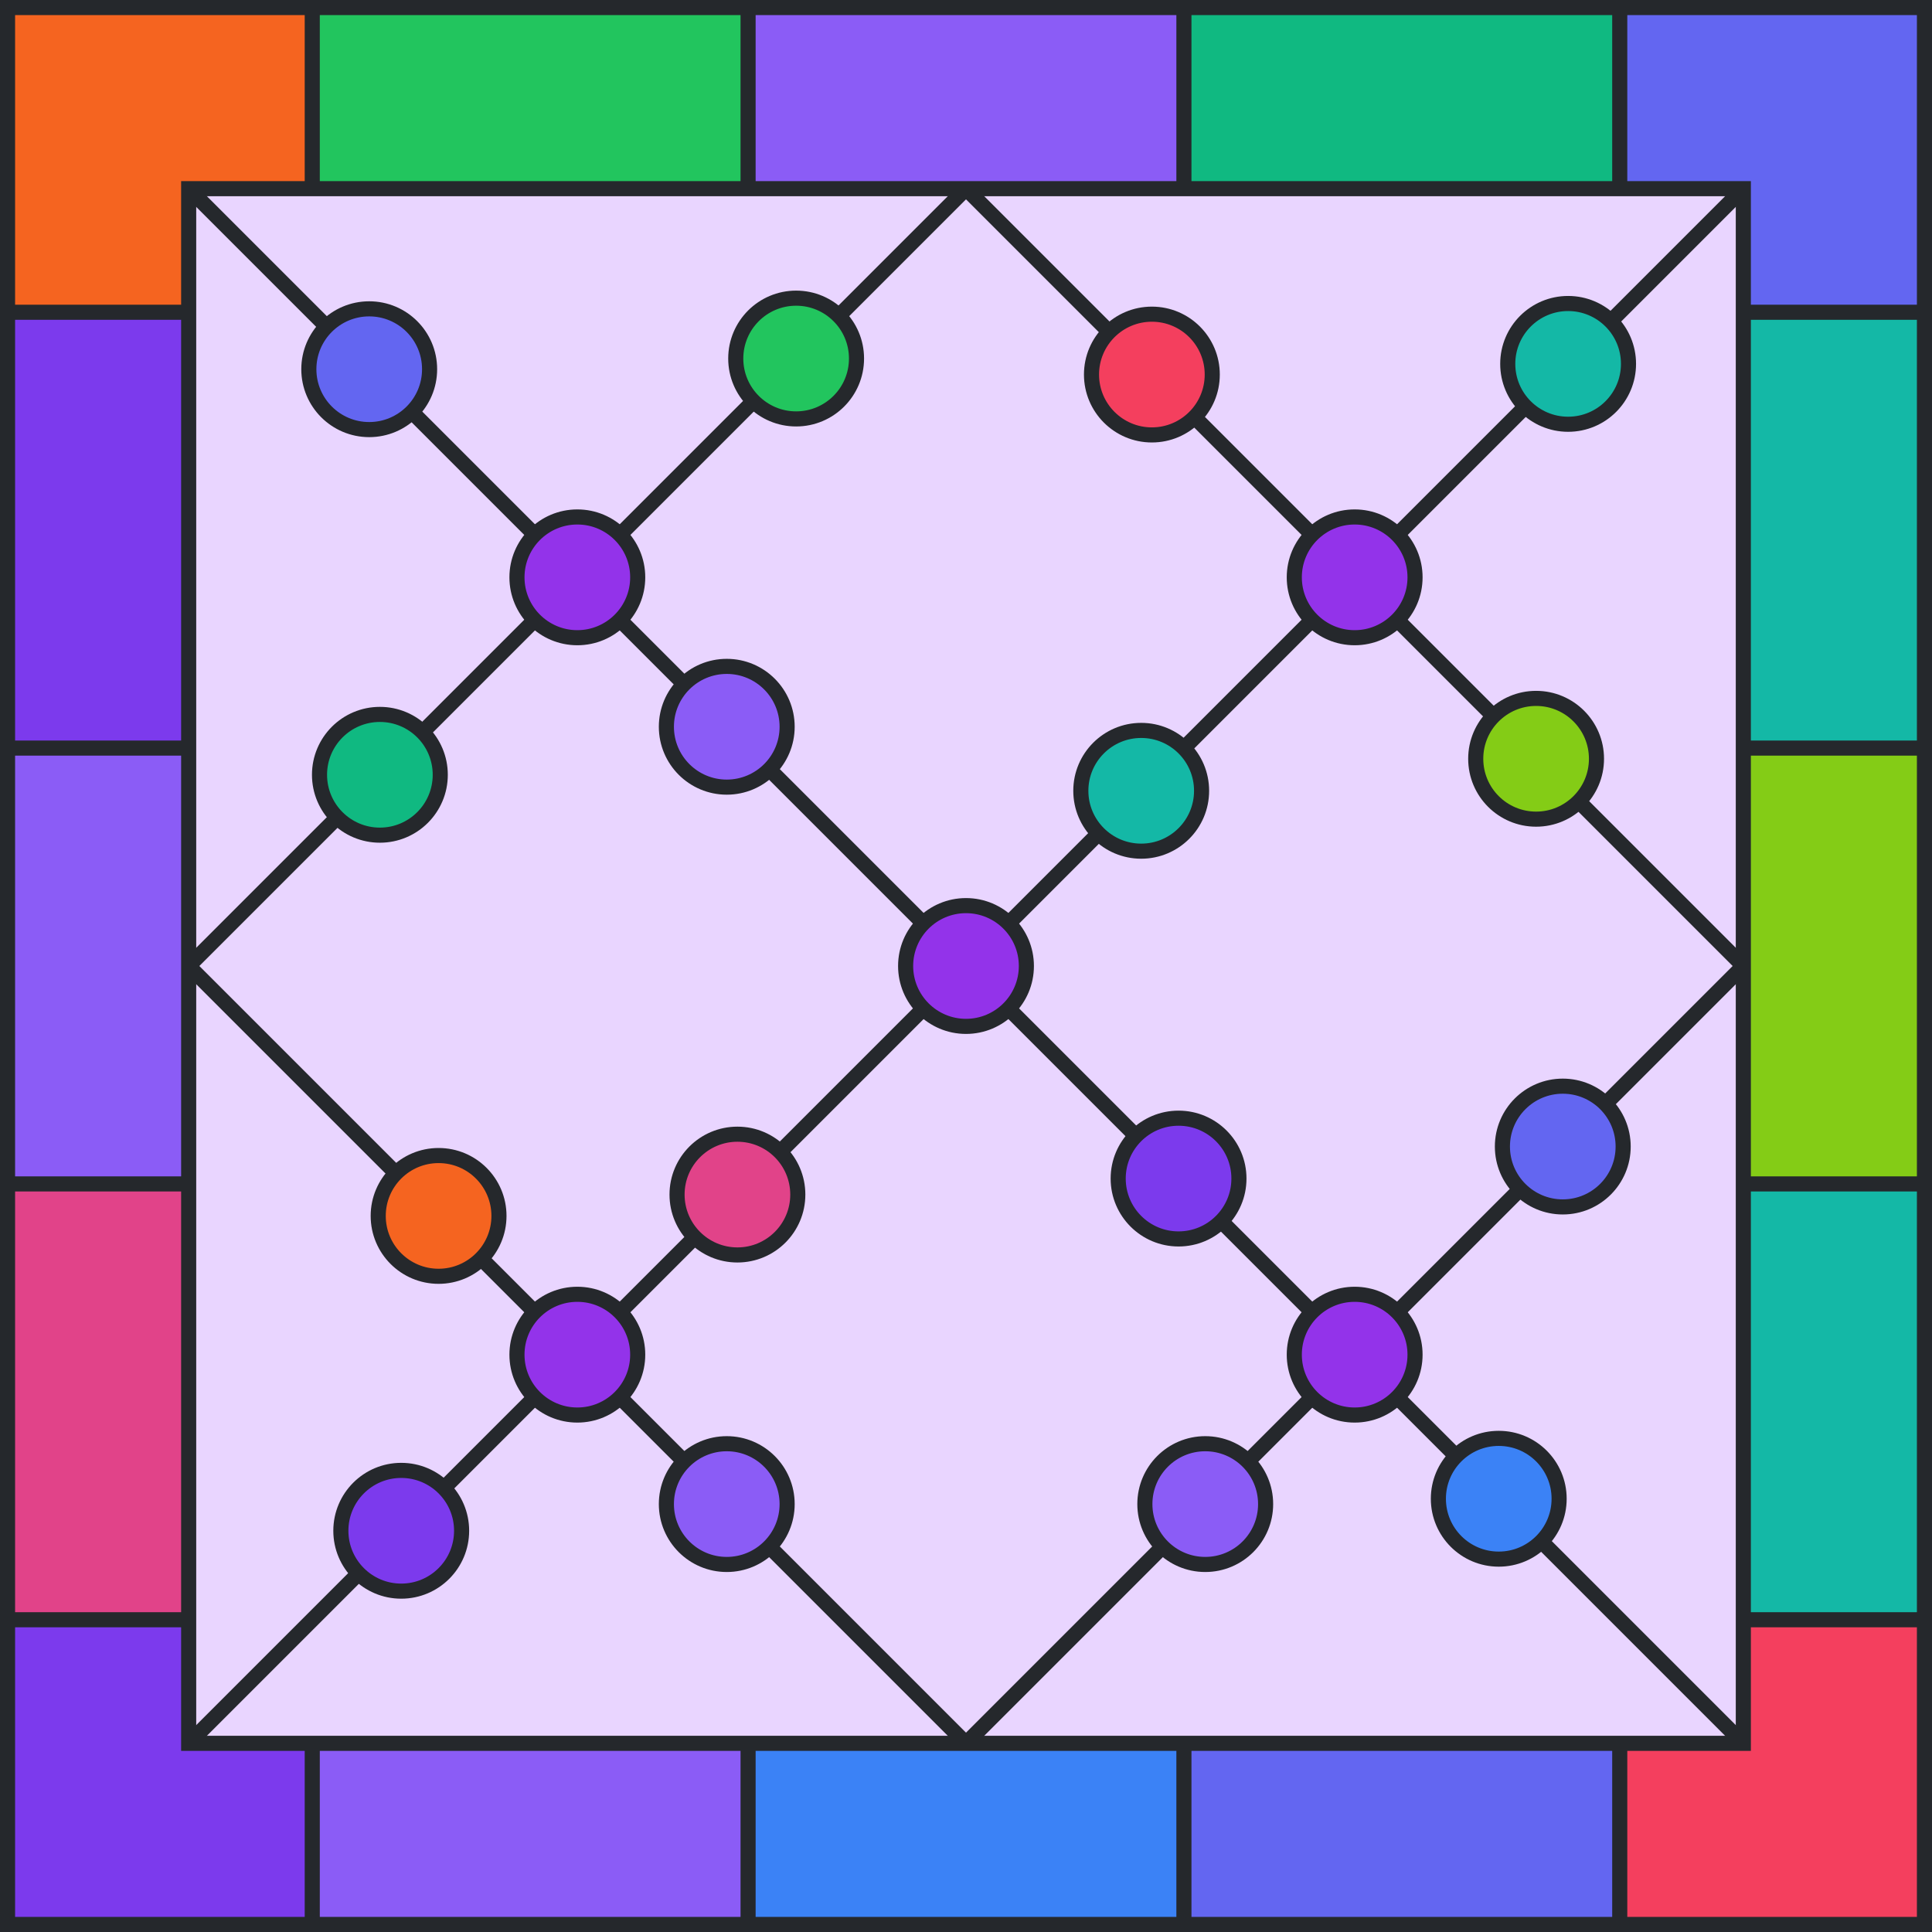 <svg viewBox="0 0 512 512" height="512" width="512" xmlns="http://www.w3.org/2000/svg" xmlns:xlink="http://www.w3.org/1999/xlink"><rect x="0" y="0" width="512" height="512" fill="#e9d5ff"></rect><path d="M 82.75 25 L 198.25 25" stroke-width="50" stroke="#22C55E" fill="none"></path><path d="M 198.25 25 L 313.75 25" stroke-width="50" stroke="#8B5CF6" fill="none"></path><path d="M 313.75 25 L 429.25 25" stroke-width="50" stroke="#10B981" fill="none"></path><path d="M 429.25 25 L 487 25 L 487 82.75" stroke-width="50" stroke="#6366F1" fill="none"></path><path d="M 487 82.75 L 487 198.25" stroke-width="50" stroke="#14B8A6" fill="none"></path><path d="M 487 198.25 L 487 313.75" stroke-width="50" stroke="#84CC16" fill="none"></path><path d="M 487 313.75 L 487 429.25" stroke-width="50" stroke="#14B8A6" fill="none"></path><path d="M 487 429.25 L 487 487 L 429.25 487" stroke-width="50" stroke="#F43F5E" fill="none"></path><path d="M 429.25 487 L 313.75 487" stroke-width="50" stroke="#6366F1" fill="none"></path><path d="M 313.75 487 L 198.25 487" stroke-width="50" stroke="#3B82F6" fill="none"></path><path d="M 198.25 487 L 82.75 487" stroke-width="50" stroke="#8B5CF6" fill="none"></path><path d="M 82.75 487 L 25 487 L 25 429.25" stroke-width="50" stroke="#7C3AED" fill="none"></path><path d="M 25 429.25 L 25 313.75" stroke-width="50" stroke="#E14389" fill="none"></path><path d="M 25 313.75 L 25 198.25" stroke-width="50" stroke="#8B5CF6" fill="none"></path><path d="M 25 198.25 L 25 82.75" stroke-width="50" stroke="#7C3AED" fill="none"></path><path d="M 25 82.75 L 25 25 L 82.75 25" stroke-width="50" stroke="#F56420" fill="none"></path><line x1="82.75" y1="0" x2="82.75" y2="50" stroke-width="4" stroke="#25282c"></line><line x1="198.25" y1="0" x2="198.25" y2="50" stroke-width="4" stroke="#25282c"></line><line x1="313.75" y1="0" x2="313.75" y2="50" stroke-width="4" stroke="#25282c"></line><line x1="429.25" y1="0" x2="429.25" y2="50" stroke-width="4" stroke="#25282c"></line><line x1="82.75" y1="462" x2="82.75" y2="512" stroke-width="4" stroke="#25282c"></line><line x1="198.25" y1="462" x2="198.25" y2="512" stroke-width="4" stroke="#25282c"></line><line x1="313.75" y1="462" x2="313.75" y2="512" stroke-width="4" stroke="#25282c"></line><line x1="429.25" y1="462" x2="429.25" y2="512" stroke-width="4" stroke="#25282c"></line><line x1="0" y1="82.75" x2="50" y2="82.75" stroke-width="4" stroke="#25282c"></line><line x1="0" y1="198.25" x2="50" y2="198.25" stroke-width="4" stroke="#25282c"></line><line x1="0" y1="313.75" x2="50" y2="313.75" stroke-width="4" stroke="#25282c"></line><line x1="0" y1="429.25" x2="50" y2="429.25" stroke-width="4" stroke="#25282c"></line><line x1="462" y1="82.75" x2="512" y2="82.75" stroke-width="4" stroke="#25282c"></line><line x1="462" y1="198.25" x2="512" y2="198.25" stroke-width="4" stroke="#25282c"></line><line x1="462" y1="313.75" x2="512" y2="313.75" stroke-width="4" stroke="#25282c"></line><line x1="462" y1="429.25" x2="512" y2="429.25" stroke-width="4" stroke="#25282c"></line><rect x="2" y="2" width="508" height="508" stroke-width="4" stroke="#25282c" fill="none"></rect><rect x="50" y="50" width="412" height="412" stroke-width="4" stroke="#25282c" fill="none"></rect><line x1="50" y1="50" x2="462" y2="462" stroke-width="4" stroke="#25282c"></line><line x1="50" y1="462" x2="462" y2="50" stroke-width="4" stroke="#25282c"></line><line x1="50" y1="256" x2="256" y2="50" stroke-width="4" stroke="#25282c"></line><line x1="256" y1="462" x2="462" y2="256" stroke-width="4" stroke="#25282c"></line><line x1="50" y1="256" x2="256" y2="462" stroke-width="4" stroke="#25282c"></line><line x1="256" y1="50" x2="462" y2="256" stroke-width="4" stroke="#25282c"></line><circle cx="210.983" cy="95.017" r="16" fill="#22C55E" stroke-width="4" stroke="#25282c"></circle><circle cx="192.598" cy="192.598" r="16" fill="#8B5CF6" stroke-width="4" stroke="#25282c"></circle><circle cx="100.674" cy="205.326" r="16" fill="#10B981" stroke-width="4" stroke="#25282c"></circle><circle cx="97.846" cy="97.846" r="16" fill="#6366F1" stroke-width="4" stroke="#25282c"></circle><circle cx="415.569" cy="96.431" r="16" fill="#14B8A6" stroke-width="4" stroke="#25282c"></circle><circle cx="407.083" cy="201.083" r="16" fill="#84CC16" stroke-width="4" stroke="#25282c"></circle><circle cx="302.431" cy="209.569" r="16" fill="#14B8A6" stroke-width="4" stroke="#25282c"></circle><circle cx="305.26" cy="99.26" r="16" fill="#F43F5E" stroke-width="4" stroke="#25282c"></circle><circle cx="414.154" cy="303.846" r="16" fill="#6366F1" stroke-width="4" stroke="#25282c"></circle><circle cx="397.184" cy="397.184" r="16" fill="#3B82F6" stroke-width="4" stroke="#25282c"></circle><circle cx="319.402" cy="398.598" r="16" fill="#8B5CF6" stroke-width="4" stroke="#25282c"></circle><circle cx="312.331" cy="312.331" r="16" fill="#7C3AED" stroke-width="4" stroke="#25282c"></circle><circle cx="195.426" cy="316.574" r="16" fill="#E14389" stroke-width="4" stroke="#25282c"></circle><circle cx="192.598" cy="398.598" r="16" fill="#8B5CF6" stroke-width="4" stroke="#25282c"></circle><circle cx="106.331" cy="405.669" r="16" fill="#7C3AED" stroke-width="4" stroke="#25282c"></circle><circle cx="116.23" cy="322.23" r="16" fill="#F56420" stroke-width="4" stroke="#25282c"></circle><circle r="16" cx="153" cy="153" stroke-width="4" stroke="#25282c" fill="#9333ea"></circle><circle r="16" cx="359" cy="153" stroke-width="4" stroke="#25282c" fill="#9333ea"></circle><circle r="16" cx="359" cy="359" stroke-width="4" stroke="#25282c" fill="#9333ea"></circle><circle r="16" cx="153" cy="359" stroke-width="4" stroke="#25282c" fill="#9333ea"></circle><circle r="16" cx="256" cy="256" stroke-width="4" stroke="#25282c" fill="#9333ea"></circle></svg>